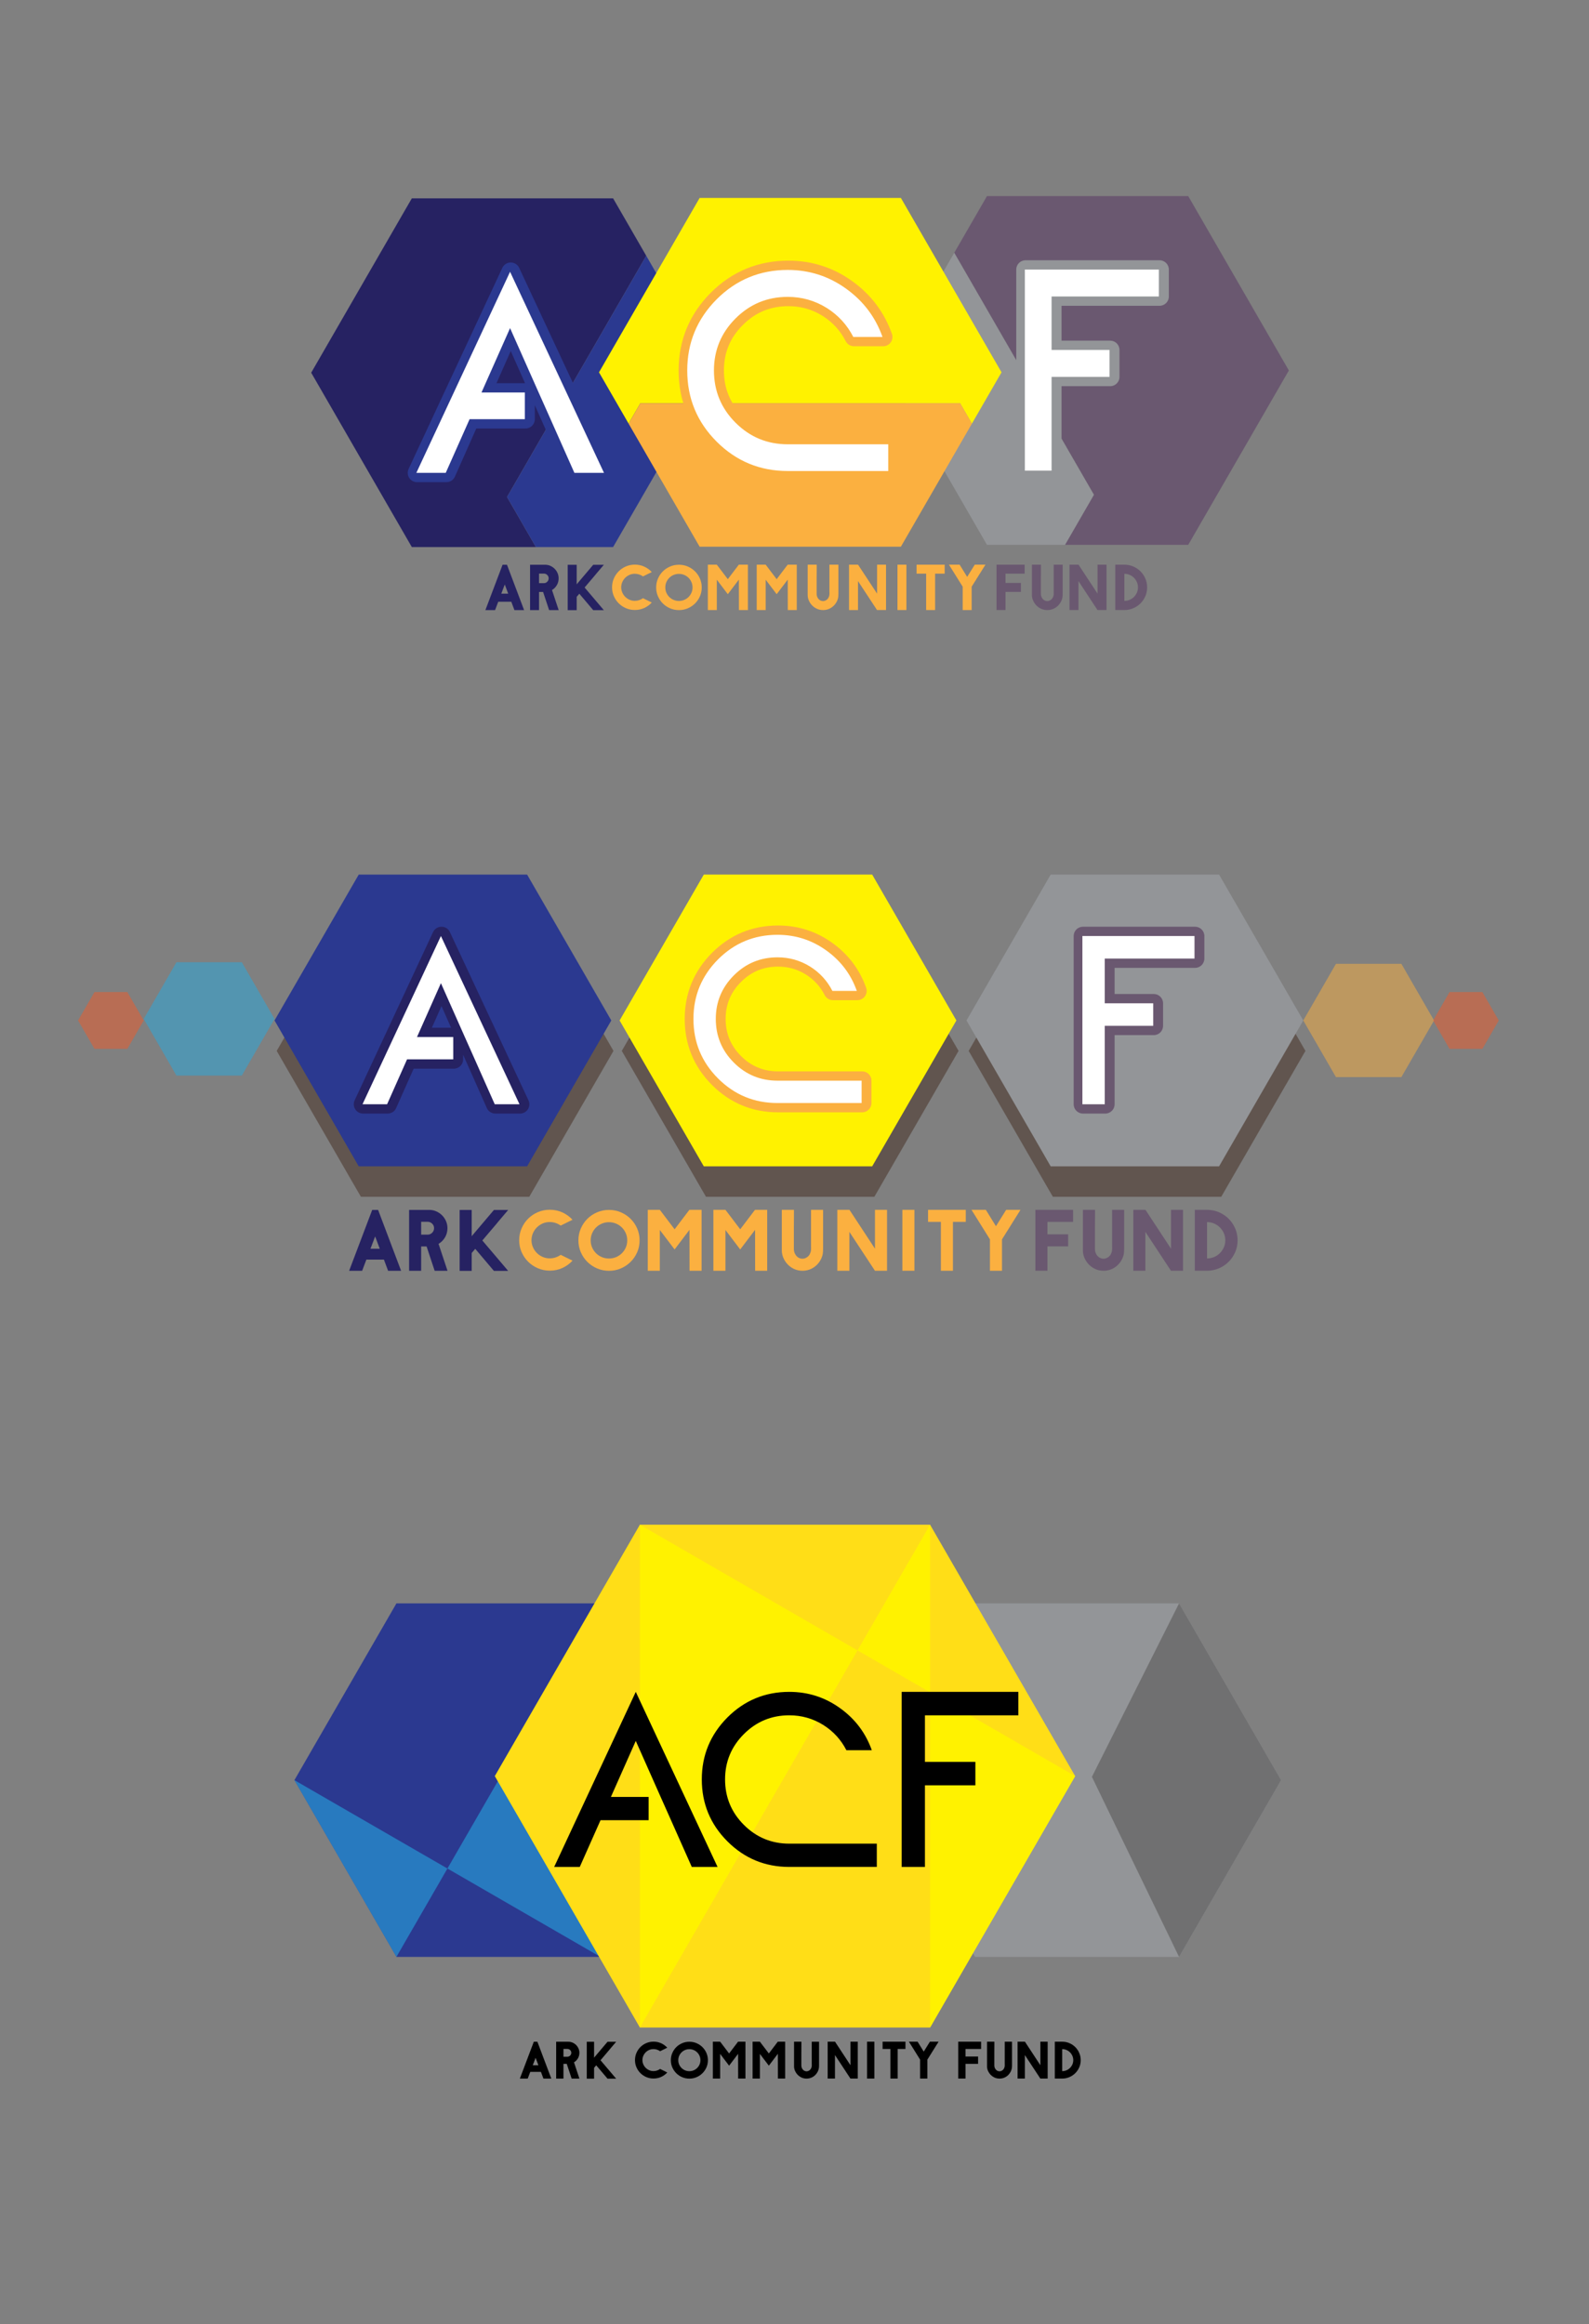 <?xml version="1.0" encoding="utf-8"?>
<!-- Generator: Adobe Illustrator 15.1.0, SVG Export Plug-In . SVG Version: 6.00 Build 0)  -->
<!DOCTYPE svg PUBLIC "-//W3C//DTD SVG 1.1//EN" "http://www.w3.org/Graphics/SVG/1.1/DTD/svg11.dtd">
<svg version="1.1" id="Layer_1" xmlns="http://www.w3.org/2000/svg" xmlns:xlink="http://www.w3.org/1999/xlink" x="0px" y="0px"
	 width="683.965px" height="1000px" viewBox="0 0 683.965 1000" enable-background="new 0 0 683.965 1000" xml:space="preserve">
<rect x="0" y="0" width="683.965" height="1000" fill="#808080" stroke="none"/>
<polygon fill="#2B3990" points="272.925,714.953 258.457,689.895 170.638,689.895 126.727,765.949 170.638,842.002 224.787,842.002 
	258.457,842.002 302.367,765.949 "/>
<polyline opacity="0.58" fill="#27AAE1" enable-background="new    " points="170.638,842.002 126.727,765.949 258.457,842.002 
	258.457,689.895 "/>
<polygon fill="#939598" points="521.979,714.953 507.51,689.895 419.692,689.895 375.782,765.949 419.692,842.002 473.842,842.002 
	507.51,842.002 551.422,765.949 "/>
<polygon fill="#FFDE17" points="400.338,656.041 275.432,656.041 212.978,764.215 231.361,796.055 275.432,872.389 400.338,872.389 
	444.409,796.059 462.793,764.215 "/>
<polygon opacity="0.8" fill="#594A42" enable-background="new    " points="239.762,410.088 227.822,389.407 155.344,389.407 
	119.104,452.175 155.344,514.943 200.034,514.943 227.822,514.943 264.062,452.175 "/>
<polygon opacity="0.8" fill="#594A42" enable-background="new    " points="376.356,389.407 303.879,389.407 267.64,452.175 
	278.307,470.65 303.879,514.943 376.356,514.943 401.928,470.653 412.596,452.175 "/>
<polygon opacity="0.8" fill="#594A42" enable-background="new    " points="525.668,389.407 453.19,389.407 441.405,409.82 
	416.952,452.175 453.19,514.943 481.29,514.943 525.668,514.943 561.909,452.175 "/>
<polygon fill="#2B3990" points="238.827,396.992 226.886,376.311 154.409,376.311 118.169,439.078 154.409,501.848 199.098,501.848 
	226.886,501.848 263.125,439.078 "/>
<g>
	<g>
		<path fill="#262262" d="M213.198,479.138c-1.581,0-3.013-0.932-3.655-2.376l-8.585-19.317l-1.607-3.602v1.978c0,2.209-1.791,4-4,4
			h-17.3l-7.531,16.942c-0.642,1.444-2.075,2.376-3.655,2.376H156.28c-1.367,0-2.639-0.697-3.374-1.852
			c-0.734-1.152-0.83-2.602-0.252-3.84l33.752-72.388c0.657-1.407,2.07-2.309,3.624-2.31h0.001c1.553,0,2.966,0.899,3.624,2.307
			l33.824,72.389c0.579,1.237,0.485,2.688-0.25,3.841s-2.007,1.853-3.375,1.853L213.198,479.138L213.198,479.138z M194.166,442.197
			l-4.134-9.312l-4.135,9.312H194.166z"/>
	</g>
</g>
<polygon fill="#FFFFFF" points="189.787,402.75 156.036,475.136 166.619,475.136 175.206,455.819 195.105,455.819 195.105,446.196 
	179.499,446.196 189.787,423.03 200.075,446.196 204.368,455.819 212.953,475.136 223.611,475.136 "/>
<polygon fill="#FFF200" points="375.42,376.311 302.943,376.311 266.705,439.078 277.371,457.554 302.943,501.848 375.42,501.848 
	400.993,457.556 411.661,439.078 "/>
<g>
	<g>
		<g>
			<path fill="#FBB040" d="M334.921,478.605c-11.071,0-20.639-3.955-28.438-11.756c-7.8-7.801-11.755-17.368-11.755-28.438
				c0-11.015,3.952-20.579,11.746-28.428c7.813-7.812,17.379-11.767,28.449-11.767c8.62,0,16.506,2.547,23.442,7.571
				c6.803,4.9,11.668,11.37,14.449,19.223c0.434,1.226,0.244,2.583-0.506,3.645c-0.748,1.061-1.967,1.69-3.266,1.69h-10.51
				c-1.502,0-2.877-0.841-3.563-2.178c-1.904-3.726-4.563-6.628-8.121-8.875c-3.656-2.269-7.566-3.379-11.928-3.379
				c-6.307,0-11.531,2.159-15.972,6.6c-4.44,4.441-6.6,9.642-6.6,15.897c0,6.306,2.159,11.53,6.6,15.971
				c4.44,4.441,9.666,6.601,15.972,6.601h36.194c2.209,0,4,1.791,4,4v9.622c0,2.209-1.791,4-4,4H334.921L334.921,478.605z"/>
		</g>
	</g>
</g>
<g>
	<path fill="#FFFFFF" d="M370.87,464.983v9.622h-36.195c-10.017,0-18.553-3.527-25.608-10.584
		c-7.058-7.056-10.583-15.592-10.583-25.608c0-9.967,3.526-18.504,10.583-25.61c7.056-7.055,15.592-10.583,25.608-10.583
		c7.796,0,14.828,2.271,21.097,6.811c6.168,4.439,10.51,10.213,13.025,17.318h-10.51c-2.223-4.341-5.404-7.819-9.551-10.437
		c-4.291-2.664-8.98-3.997-14.063-3.997c-7.353,0-13.618,2.59-18.799,7.771c-5.181,5.182-7.771,11.424-7.771,18.727
		c0,7.352,2.59,13.618,7.771,18.799c5.182,5.182,11.447,7.772,18.799,7.772H370.87L370.87,464.983z"/>
</g>
<g>
	<path fill="#262262" d="M167.056,546.797l-1.798-4.815h-7.559l-1.83,4.815h-5.595l9.934-26.207h2.543l9.898,26.207H167.056z
		 M159.461,537.303h4.001l-1.968-5.258h-0.032L159.461,537.303z"/>
	<path fill="#262262" d="M192.602,528.455c0,1.445-0.351,2.764-1.05,3.949c-0.702,1.188-1.627,2.114-2.781,2.797l3.831,11.524v0.07
		h-5.507l-3.471-10.479h-2.343v10.479h-5.188V520.59h2.61h6.035c1.085,0,2.102,0.207,3.049,0.627c0.95,0.42,1.78,0.982,2.493,1.695
		c0.712,0.713,1.277,1.541,1.695,2.492C192.392,526.355,192.602,527.369,192.602,528.455z M181.281,531.236h2.798
		c0.748,0,1.397-0.271,1.94-0.814c0.548-0.543,0.821-1.199,0.821-1.967c0-0.766-0.273-1.418-0.821-1.951
		c-0.543-0.531-1.193-0.797-1.94-0.797h-2.798V531.236z"/>
	<path fill="#262262" d="M207.615,533.744l11.117,13.086h-6.136l-8.035-9.492l-1.522,1.795v7.697h-5.188v-26.209h5.188v11.293
		l1.015-1.223l8.542-10.07h6.136l-4.608,5.428h0.033L207.615,533.744z"/>
	<path fill="#6A5870" d="M450.854,525.742v5.354h8.914v5.189h-8.914v10.475h-5.186v-26.203h5.186h11.053v5.185H450.854z"/>
	<path fill="#6A5870" d="M483.786,520.559c0.09,0,0.129,0.009,0.115,0.033c-0.01,0.021-0.014,0.08-0.014,0.168v0.918v3.457v9.052
		v3.086c0,0.471-0.021,0.942-0.053,1.405c-0.033,0.461-0.105,0.933-0.219,1.406c-0.271,1.016-0.705,1.961-1.305,2.828
		c-0.6,0.871-1.32,1.613-2.18,2.225c-0.857,0.636-1.811,1.086-2.863,1.355c-1.045,0.27-2.109,0.352-3.195,0.238
		c-1.082-0.115-2.09-0.414-3.029-0.9c-0.936-0.488-1.756-1.105-2.469-1.861c-0.711-0.76-1.285-1.625-1.725-2.596
		c-0.441-0.975-0.684-1.996-0.729-3.088v-1.728v-3.592v-9.022v-2.875v-0.511h0.949h4.07h0.1l0.068,0.033h0.033v0.508v2.166
		c0,0.861-0.006,1.734-0.016,2.613c-0.016,0.883-0.018,1.766-0.018,2.646v8.205v0.645c0,0.855,0.201,1.641,0.609,2.336
		c0.248,0.453,0.576,0.84,0.984,1.156c0.404,0.317,0.871,0.526,1.391,0.643c0.496,0.111,0.992,0.107,1.49-0.018
		c0.496-0.123,0.947-0.344,1.354-0.66c0.434-0.316,0.77-0.719,1.018-1.205c0.25-0.486,0.42-0.988,0.51-1.506
		c0.045-0.318,0.061-0.629,0.051-0.934c-0.012-0.306-0.016-0.615-0.016-0.933v-2.981v-5.662v-7.052L483.786,520.559L483.786,520.559
		z"/>
	<path fill="#6A5870" d="M509.221,546.762h-5.182v0.035l-11.021-16.748v16.713h-5.186v-26.203h5.186v0.033l0.035-0.033
		l10.986,16.714v-16.714h5.182V546.762z"/>
	<path fill="#6A5870" d="M519.549,520.559c1.813,0,3.52,0.343,5.121,1.031c1.605,0.693,3,1.627,4.189,2.814
		c1.18,1.188,2.123,2.578,2.813,4.174c0.689,1.592,1.033,3.291,1.033,5.102c0,1.806-0.346,3.504-1.033,5.084
		s-1.633,2.966-2.813,4.148c-1.189,1.188-2.584,2.129-4.189,2.818c-1.604,0.686-3.311,1.03-5.121,1.03h-5.254v-26.203
		L519.549,520.559L519.549,520.559z M519.549,541.473c1.086,0,2.105-0.198,3.053-0.606c0.953-0.408,1.781-0.967,2.494-1.681
		c0.713-0.713,1.275-1.532,1.691-2.475c0.416-0.938,0.627-1.949,0.627-3.031c0-1.088-0.211-2.104-0.627-3.053
		c-0.416-0.951-0.979-1.781-1.691-2.492c-0.711-0.711-1.541-1.272-2.494-1.682c-0.947-0.404-1.967-0.609-3.053-0.609V541.473z"/>
</g>
<path fill="#FBB040" d="M236.634,541.441c0.881,0,1.721-0.138,2.523-0.41c0.802-0.269,1.532-0.642,2.187-1.115l5.085,2.51
	c-1.22,1.334-2.665,2.383-4.339,3.152c-1.675,0.768-3.493,1.152-5.457,1.152c-1.809,0-3.515-0.347-5.12-1.033
	c-1.605-0.691-3.001-1.629-4.187-2.818c-1.188-1.184-2.126-2.568-2.815-4.148c-0.689-1.581-1.033-3.276-1.033-5.084
	c0-1.813,0.344-3.51,1.033-5.104c0.689-1.594,1.628-2.982,2.815-4.168c1.185-1.189,2.582-2.125,4.187-2.818
	c1.604-0.686,3.311-1.03,5.12-1.03c1.964,0,3.782,0.385,5.457,1.151c1.674,0.769,3.119,1.818,4.339,3.152l-5.085,2.51
	c-0.655-0.475-1.384-0.848-2.187-1.117c-0.802-0.272-1.643-0.408-2.523-0.408c-1.088,0-2.099,0.199-3.035,0.607
	c-0.94,0.408-1.763,0.965-2.474,1.662c-0.713,0.701-1.277,1.52-1.698,2.461c-0.417,0.938-0.636,1.936-0.659,2.996v0.035v0.135
	c0.022,1.063,0.242,2.061,0.659,3c0.42,0.94,0.985,1.76,1.698,2.457c0.711,0.701,1.534,1.254,2.474,1.662
	C234.535,541.24,235.545,541.441,236.634,541.441z"/>
<path fill="#FBB040" d="M262.121,520.592c1.83,0,3.542,0.344,5.135,1.033c1.595,0.691,2.988,1.627,4.187,2.814
	c1.199,1.187,2.142,2.577,2.83,4.172c0.689,1.59,1.033,3.291,1.033,5.1s-0.344,3.504-1.033,5.084
	c-0.688,1.584-1.631,2.969-2.83,4.156c-1.199,1.184-2.592,2.121-4.187,2.811c-1.593,0.693-3.305,1.035-5.135,1.035
	c-1.812,0-3.517-0.342-5.12-1.035c-1.605-0.688-3.001-1.627-4.188-2.811c-1.186-1.188-2.124-2.572-2.813-4.156
	c-0.688-1.58-1.035-3.275-1.035-5.084s0.346-3.51,1.035-5.1c0.688-1.595,1.626-2.984,2.813-4.172
	c1.187-1.188,2.583-2.123,4.188-2.814C258.604,520.936,260.309,520.592,262.121,520.592z M262.121,541.512
	c1.083,0,2.104-0.207,3.068-0.612c0.958-0.406,1.794-0.966,2.506-1.679c0.713-0.713,1.273-1.537,1.679-2.475
	c0.406-0.939,0.61-1.951,0.61-3.035s-0.204-2.102-0.61-3.053c-0.406-0.945-0.966-1.777-1.679-2.49
	c-0.712-0.711-1.547-1.268-2.506-1.676c-0.964-0.408-1.985-0.613-3.068-0.613c-1.087,0-2.11,0.205-3.069,0.613
	c-0.962,0.408-1.798,0.965-2.51,1.676c-0.709,0.713-1.271,1.545-1.677,2.49c-0.408,0.951-0.61,1.969-0.61,3.053
	s0.203,2.096,0.61,3.035c0.406,0.938,0.968,1.762,1.677,2.475c0.712,0.713,1.548,1.271,2.51,1.679
	C260.011,541.305,261.034,541.512,262.121,541.512z"/>
<path fill="#FBB040" d="M301.987,520.561v26.205h-5.188l-0.027-17.598l-6.399,8.441l-6.355-8.373v17.528h-5.187V520.56h5.187
	l6.355,8.371l6.36-8.371l0.065,0.031v-0.031L301.987,520.561L301.987,520.561z"/>
<path fill="#FBB040" d="M330.227,520.561v26.205h-5.188l-0.027-17.598l-6.398,8.441l-6.354-8.373v17.528h-5.188V520.56h5.188
	l6.354,8.371l6.356-8.371l0.069,0.031v-0.031L330.227,520.561L330.227,520.561z"/>
<path fill="#FBB040" d="M354.194,520.561c0.086,0,0.129,0.011,0.117,0.031c-0.01,0.021-0.018,0.08-0.018,0.168v0.918v3.457v9.051
	v3.087c0,0.475-0.018,0.942-0.053,1.409c-0.031,0.461-0.105,0.929-0.215,1.404c-0.275,1.014-0.709,1.961-1.309,2.83
	c-0.596,0.867-1.324,1.611-2.18,2.221c-0.859,0.636-1.811,1.086-2.859,1.355c-1.049,0.272-2.113,0.352-3.195,0.238
	c-1.084-0.115-2.095-0.412-3.03-0.898c-0.938-0.486-1.759-1.107-2.472-1.863c-0.708-0.76-1.285-1.625-1.725-2.596
	s-0.684-1.996-0.729-3.086v-1.729v-3.592v-9.02v-2.879v-0.509h0.952h4.063h0.104l0.068,0.031h0.032v0.512v2.166
	c0,0.859-0.006,1.73-0.018,2.609c-0.012,0.883-0.016,1.766-0.016,2.646v8.204v0.646c0,0.859,0.2,1.641,0.61,2.34
	c0.247,0.451,0.575,0.836,0.979,1.152c0.406,0.317,0.871,0.531,1.395,0.646c0.498,0.109,0.99,0.104,1.49-0.021
	c0.498-0.119,0.949-0.344,1.357-0.66c0.426-0.314,0.766-0.715,1.016-1.201c0.246-0.485,0.414-0.987,0.508-1.51
	c0.045-0.318,0.063-0.629,0.053-0.935c-0.014-0.301-0.021-0.612-0.021-0.93v-2.983v-5.662v-7.05h5.092V520.561z"/>
<path fill="#FBB040" d="M381.813,546.766h-5.186v0.031l-11.018-16.746v16.715h-5.186v-26.205h5.186v0.031l0.033-0.031l10.982,16.712
	v-16.712h5.186v26.205H381.813z"/>
<path fill="#FBB040" d="M388.417,546.766v-26.205h5.186v26.205H388.417z"/>
<path fill="#FBB040" d="M415.708,525.744h-5.525v21.021h-5.186v-21.021h-5.527v-5.185h16.238V525.744z"/>
<path fill="#FBB040" d="M431.293,533.271v13.493h-5.186v-13.493l-7.938-12.712h6.176l4.352,7.05l4.391-7.05h6.17L431.293,533.271z"
	/>
<polygon fill="#939598" points="524.733,376.311 452.254,376.311 440.469,396.723 416.016,439.078 452.254,501.846 480.354,501.846 
	524.733,501.846 560.973,439.078 "/>
<g>
	<g>
		<path fill="#6A5870" d="M466.147,479.138c-2.211,0-4-1.791-4-4V402.75c0-2.209,1.789-4,4-4h48.258c2.209,0,4,1.791,4,4v9.696
			c0,2.209-1.791,4-4,4h-34.637v11.245h16.861c2.209,0,4,1.791,4,4v9.695c0,2.209-1.791,4-4,4h-16.861v29.751c0,2.209-1.791,4-4,4
			H466.147L466.147,479.138z"/>
	</g>
</g>
<g>
	<path fill="#FFFFFF" d="M514.159,402.75v9.696h-38.637v19.244h20.863v9.695h-20.863v33.75h-9.621V402.75H514.159z"/>
</g>
<polygon opacity="0.5" fill="#27AAE1" enable-background="new    " points="104.093,414.031 75.94,414.031 71.362,421.96 
	61.864,438.413 75.94,462.793 86.854,462.793 104.093,462.793 118.169,438.413 "/>
<polygon fill="#6A5870" points="554.774,159.405 511.458,84.379 424.827,84.379 410.741,108.778 470.85,212.89 458.415,234.431 
	511.458,234.431 "/>
<polygon fill="#939598" points="410.741,108.778 381.51,159.405 424.827,234.431 458.415,234.431 470.85,212.89 "/>
<g>
	<g>
		<path fill="#939598" d="M441.43,206.505c-2.209,0-4-1.791-4-4v-86.522c0-2.209,1.791-4,4-4h57.684c2.209,0,4,1.791,4,4v11.59
			c0,2.209-1.791,4-4,4H456.93v15.001h20.938c2.209,0,4,1.791,4,4v11.59c0,2.209-1.791,4-4,4H456.93v36.341c0,2.209-1.791,4-4,4
			H441.43z"/>
	</g>
</g>
<g>
	<path fill="#FFFFFF" d="M498.819,115.982v11.59h-46.18v23.002h24.936v11.588h-24.936v40.343h-11.502v-86.523H498.819z"/>
</g>
<polygon fill="#262262" points="278.17,110.057 263.898,85.337 177.267,85.337 133.949,160.364 177.267,235.39 230.684,235.39 
	218.248,213.849 "/>
<polygon fill="#2B3990" points="307.213,160.364 278.17,110.057 218.248,213.849 230.684,235.39 263.898,235.39 "/>
<g>
	<g>
		<path fill="#2B3990" d="M247.536,207.464c-1.581,0-3.013-0.931-3.655-2.375l-10.262-23.091l-3.416-7.655v6.031
			c0,2.209-1.791,4-4,4h-21.186l-9.208,20.715c-0.642,1.445-2.075,2.375-3.655,2.375h-12.65c-1.367,0-2.639-0.698-3.374-1.851
			c-0.735-1.153-0.83-2.601-0.252-3.84l40.342-86.523c0.657-1.408,2.07-2.309,3.624-2.31h0.001c1.553,0,2.966,0.899,3.624,2.307
			l40.429,86.523c0.579,1.239,0.485,2.688-0.25,3.841c-0.734,1.153-2.007,1.852-3.375,1.852L247.536,207.464L247.536,207.464z
			 M225.99,164.873l-6.144-13.835l-6.145,13.835H225.99z"/>
	</g>
</g>
<polygon fill="#FFFFFF" points="219.553,116.94 179.211,203.463 191.862,203.463 202.125,180.373 225.91,180.373 225.91,168.871 
	207.256,168.871 219.553,141.182 231.849,168.871 236.98,180.373 247.243,203.463 259.983,203.463 "/>
<polygon fill="#FFF200" points="413.274,173.511 418.342,182.287 431.094,160.202 387.776,85.176 301.145,85.176 257.831,160.202 
	270.58,182.285 275.644,173.511 "/>
<polygon fill="#FBB040" points="387.776,235.228 418.342,182.287 413.274,173.511 275.644,173.511 270.58,182.285 301.145,235.228 
	"/>
<g>
	<g>
		<g>
			<path fill="#FBB040" d="M339.367,206.667c-13.018,0-24.269-4.65-33.44-13.822c-9.171-9.171-13.821-20.421-13.821-33.438
				c0-12.953,4.647-24.201,13.812-33.429c9.184-9.182,20.435-13.832,33.45-13.832c10.136,0,19.408,2.995,27.56,8.9
				c8.004,5.762,13.725,13.37,16.994,22.606c0.434,1.224,0.246,2.583-0.504,3.643c-0.75,1.061-1.969,1.691-3.268,1.691H367.59
				c-1.502,0-2.877-0.841-3.563-2.178c-2.344-4.582-5.609-8.151-9.986-10.914c-4.502-2.794-9.311-4.16-14.674-4.16
				c-7.754,0-14.179,2.655-19.644,8.118c-5.461,5.461-8.115,11.858-8.115,19.554c0,7.755,2.654,14.18,8.116,19.642
				c5.464,5.463,11.889,8.118,19.644,8.118h43.263c2.209,0,4,1.791,4,4v11.501c0,2.209-1.791,4-4,4L339.367,206.667L339.367,206.667
				z"/>
		</g>
	</g>
</g>
<g>
	<path fill="#FFFFFF" d="M382.334,191.166v11.5h-43.261c-11.973,0-22.175-4.216-30.61-12.651c-8.434-8.433-12.65-18.636-12.65-30.61
		c0-11.913,4.216-22.118,12.65-30.61c8.436-8.433,18.638-12.65,30.61-12.65c9.318,0,17.724,2.712,25.214,8.14
		c7.373,5.307,12.564,12.208,15.572,20.701h-12.563c-2.656-5.189-6.461-9.348-11.416-12.475c-5.129-3.185-10.732-4.777-16.809-4.777
		c-8.789,0-16.277,3.096-22.471,9.289c-6.192,6.194-9.289,13.654-9.289,22.383c0,8.789,3.097,16.278,9.289,22.47
		c6.192,6.194,13.682,9.291,22.471,9.291L382.334,191.166L382.334,191.166z"/>
</g>
<g>
	<path fill="#262262" d="M221.427,262.51l-1.339-3.587h-5.629l-1.364,3.587h-4.167l7.399-19.519h1.894l7.372,19.519H221.427z
		 M215.771,255.439h2.98l-1.465-3.915h-0.025L215.771,255.439z"/>
	<path fill="#262262" d="M240.455,248.848c0,1.078-0.26,2.06-0.782,2.941c-0.523,0.885-1.211,1.578-2.071,2.085l2.854,8.584v0.052
		h-4.101l-2.586-7.804h-1.745v7.804h-3.863v-19.519h1.944h4.495c0.807,0,1.565,0.156,2.27,0.467
		c0.708,0.312,1.326,0.731,1.857,1.262c0.531,0.53,0.95,1.149,1.263,1.856C240.297,247.285,240.455,248.04,240.455,248.848z
		 M232.022,250.92h2.084c0.557,0,1.041-0.203,1.445-0.607c0.407-0.404,0.612-0.892,0.612-1.465c0-0.57-0.205-1.055-0.612-1.451
		c-0.404-0.396-0.889-0.594-1.445-0.594h-2.084V250.92z"/>
	<path fill="#262262" d="M251.636,252.788l8.28,9.747h-4.57l-5.985-7.07l-1.134,1.338v5.731h-3.865v-19.519h3.865v8.409l0.758-0.909
		l6.361-7.5h4.57l-3.433,4.041h0.024L251.636,252.788z"/>
	<path fill="#6A5870" d="M432.805,246.828v3.99h6.643v3.865h-6.643v7.802h-3.861v-19.518h3.861h8.232v3.861H432.805z"/>
	<path fill="#6A5870" d="M457.334,242.967c0.066,0,0.096,0.007,0.086,0.026c-0.008,0.015-0.012,0.06-0.012,0.125v0.683v2.576v6.741
		v2.299c0,0.352-0.016,0.703-0.037,1.047c-0.025,0.344-0.08,0.695-0.164,1.047c-0.203,0.758-0.525,1.461-0.973,2.108
		c-0.445,0.649-0.984,1.201-1.623,1.656c-0.639,0.472-1.348,0.808-2.131,1.01c-0.779,0.201-1.574,0.261-2.383,0.176
		c-0.805-0.084-1.557-0.307-2.256-0.669c-0.695-0.363-1.307-0.824-1.838-1.387c-0.529-0.565-0.957-1.21-1.285-1.934
		c-0.328-0.725-0.508-1.487-0.543-2.299v-1.286v-2.676v-6.719v-2.144v-0.379h0.707h3.033h0.074l0.051,0.026h0.023v0.377v1.615
		c0,0.639-0.004,1.29-0.012,1.946c-0.012,0.656-0.014,1.314-0.014,1.969v6.111v0.48c0,0.639,0.15,1.221,0.455,1.742
		c0.184,0.336,0.43,0.625,0.732,0.86c0.303,0.235,0.648,0.393,1.035,0.479c0.371,0.082,0.74,0.08,1.111-0.013
		c0.369-0.092,0.705-0.257,1.008-0.492c0.322-0.235,0.572-0.535,0.758-0.897c0.186-0.362,0.313-0.736,0.379-1.124
		c0.033-0.236,0.045-0.467,0.037-0.694c-0.008-0.228-0.012-0.459-0.012-0.695v-2.22v-4.217v-5.253L457.334,242.967L457.334,242.967z
		"/>
	<path fill="#6A5870" d="M476.28,262.485h-3.861v0.025l-8.207-12.474v12.449h-3.863v-19.518h3.863v0.026l0.025-0.026l8.182,12.449
		v-12.449h3.861V262.485z"/>
	<path fill="#6A5870" d="M483.969,242.967c1.352,0,2.621,0.256,3.816,0.769c1.195,0.515,2.234,1.212,3.119,2.096
		c0.881,0.884,1.584,1.92,2.096,3.107s0.771,2.454,0.771,3.8c0,1.345-0.26,2.609-0.771,3.787c-0.512,1.179-1.215,2.209-2.096,3.091
		c-0.885,0.884-1.924,1.585-3.119,2.098c-1.195,0.512-2.467,0.77-3.816,0.77h-3.91v-19.518H483.969L483.969,242.967z
		 M483.969,258.545c0.813,0,1.568-0.149,2.275-0.453c0.711-0.304,1.326-0.721,1.857-1.252c0.529-0.529,0.949-1.142,1.26-1.843
		c0.311-0.698,0.467-1.451,0.467-2.258c0-0.81-0.156-1.567-0.467-2.274c-0.311-0.706-0.729-1.326-1.26-1.856
		c-0.531-0.528-1.146-0.948-1.857-1.25c-0.707-0.303-1.463-0.454-2.275-0.454V258.545z"/>
</g>
<path fill="#FBB040" d="M273.25,258.521c0.656,0,1.282-0.102,1.878-0.303c0.598-0.202,1.142-0.479,1.63-0.833l3.789,1.869
	c-0.908,0.994-1.985,1.776-3.233,2.348c-1.246,0.573-2.6,0.86-4.063,0.86c-1.348,0-2.619-0.258-3.814-0.771
	c-1.195-0.514-2.234-1.212-3.118-2.098c-0.884-0.882-1.583-1.914-2.096-3.091c-0.513-1.179-0.77-2.441-0.77-3.786
	c0-1.349,0.257-2.615,0.77-3.803c0.514-1.186,1.212-2.221,2.096-3.104c0.884-0.885,1.923-1.583,3.118-2.097
	c1.195-0.513,2.466-0.771,3.814-0.771c1.463,0,2.817,0.287,4.063,0.858c1.248,0.573,2.325,1.355,3.233,2.349l-3.789,1.869
	c-0.488-0.354-1.032-0.631-1.63-0.833c-0.596-0.202-1.222-0.302-1.878-0.302c-0.811,0-1.563,0.148-2.261,0.452
	c-0.699,0.302-1.313,0.717-1.843,1.237c-0.529,0.523-0.951,1.133-1.264,1.832c-0.31,0.699-0.474,1.443-0.489,2.233v0.025v0.1
	c0.016,0.793,0.18,1.537,0.489,2.235c0.313,0.7,0.735,1.31,1.264,1.83c0.53,0.522,1.144,0.935,1.843,1.238
	C271.688,258.372,272.439,258.521,273.25,258.521z"/>
<path fill="#FBB040" d="M292.232,242.993c1.363,0,2.639,0.257,3.825,0.77c1.189,0.515,2.226,1.212,3.119,2.095
	c0.891,0.885,1.596,1.921,2.108,3.108c0.513,1.185,0.77,2.451,0.77,3.797c0,1.348-0.257,2.61-0.77,3.787
	c-0.512,1.181-1.217,2.21-2.108,3.096c-0.893,0.883-1.93,1.581-3.119,2.094c-1.186,0.515-2.461,0.77-3.825,0.77
	c-1.348,0-2.619-0.254-3.813-0.77c-1.196-0.514-2.236-1.211-3.121-2.094c-0.883-0.885-1.58-1.915-2.093-3.096
	c-0.514-1.177-0.771-2.439-0.771-3.787c0-1.346,0.258-2.612,0.771-3.797c0.513-1.187,1.21-2.223,2.093-3.108
	c0.885-0.883,1.924-1.581,3.121-2.095C289.613,243.25,290.884,242.993,292.232,242.993z M292.232,258.574
	c0.807,0,1.569-0.154,2.286-0.457c0.714-0.302,1.336-0.72,1.867-1.249c0.53-0.531,0.947-1.146,1.25-1.843
	c0.302-0.699,0.455-1.454,0.455-2.262c0-0.806-0.153-1.565-0.455-2.273c-0.302-0.704-0.719-1.323-1.25-1.854
	c-0.531-0.531-1.153-0.946-1.867-1.249c-0.717-0.303-1.479-0.456-2.286-0.456c-0.809,0-1.572,0.153-2.285,0.456
	c-0.716,0.303-1.338,0.718-1.87,1.249c-0.527,0.53-0.946,1.149-1.248,1.854c-0.305,0.708-0.455,1.467-0.455,2.273
	c0,0.808,0.15,1.563,0.455,2.262c0.302,0.698,0.721,1.312,1.248,1.843c0.532,0.529,1.154,0.947,1.87,1.249
	C290.661,258.419,291.423,258.574,292.232,258.574z"/>
<path fill="#FBB040" d="M321.926,242.969v19.52h-3.863l-0.02-13.107l-4.767,6.288l-4.733-6.236v13.056h-3.864V242.97h3.864
	l4.733,6.236l4.736-6.236l0.05,0.024v-0.024h3.863V242.969z"/>
<path fill="#FBB040" d="M342.959,242.969v19.52h-3.863l-0.02-13.107l-4.769,6.288l-4.73-6.236v13.056h-3.865V242.97h3.865
	l4.73,6.236l4.734-6.236l0.053,0.024v-0.024h3.864V242.969z"/>
<path fill="#FBB040" d="M360.813,242.969c0.063,0,0.096,0.008,0.088,0.024c-0.01,0.016-0.016,0.06-0.016,0.125v0.683v2.576v6.742
	v2.298c0,0.354-0.012,0.703-0.039,1.049c-0.021,0.344-0.078,0.693-0.158,1.046c-0.205,0.757-0.527,1.462-0.977,2.109
	c-0.443,0.647-0.984,1.201-1.621,1.654c-0.643,0.472-1.35,0.808-2.131,1.01c-0.781,0.203-1.576,0.261-2.381,0.177
	c-0.807-0.086-1.561-0.306-2.256-0.67c-0.699-0.362-1.311-0.825-1.842-1.388c-0.527-0.565-0.957-1.21-1.283-1.934
	c-0.328-0.723-0.51-1.487-0.543-2.296v-1.289v-2.676v-6.717v-2.146v-0.377h0.709h3.027h0.076l0.051,0.024h0.023v0.38v1.615
	c0,0.639-0.004,1.288-0.012,1.944c-0.008,0.656-0.014,1.314-0.014,1.97v6.109v0.481c0,0.64,0.15,1.22,0.455,1.743
	c0.186,0.336,0.43,0.622,0.73,0.857c0.303,0.235,0.648,0.396,1.037,0.481c0.371,0.082,0.738,0.078,1.111-0.015
	c0.369-0.09,0.707-0.257,1.012-0.492c0.316-0.233,0.568-0.532,0.754-0.896c0.186-0.362,0.311-0.737,0.379-1.125
	c0.035-0.236,0.047-0.467,0.041-0.694c-0.012-0.226-0.018-0.457-0.018-0.693v-2.222v-4.217v-5.251L360.813,242.969L360.813,242.969z
	"/>
<path fill="#FBB040" d="M381.381,262.487h-3.859v0.022l-8.207-12.472v12.45h-3.861v-19.519h3.861v0.024l0.025-0.024l8.182,12.447
	v-12.447h3.859V262.487z"/>
<path fill="#FBB040" d="M386.301,262.487v-19.519h3.861v19.519H386.301z"/>
<path fill="#FBB040" d="M406.627,246.831h-4.115v15.657h-3.861v-15.657h-4.117v-3.862h12.096v3.862H406.627z"/>
<path fill="#FBB040" d="M418.237,252.437v10.051h-3.863v-10.051l-5.91-9.468h4.598l3.242,5.251l3.271-5.251h4.596L418.237,252.437z"
	/>
<polygon opacity="0.5" fill="#FBB040" enable-background="new    " points="603.202,414.698 575.049,414.698 570.471,422.627 
	560.973,439.079 575.049,463.459 585.963,463.459 603.202,463.459 617.278,439.079 "/>
<polygon opacity="0.5" fill="#F15A29" enable-background="new    " points="638.063,426.844 623.932,426.844 621.637,430.822 
	616.87,439.078 623.932,451.313 629.411,451.313 638.063,451.313 645.125,439.078 "/>
<polygon opacity="0.5" fill="#F15A29" enable-background="new    " points="54.799,426.844 40.672,426.844 38.375,430.822 
	33.608,439.078 40.672,451.313 46.149,451.313 54.799,451.313 61.864,439.078 "/>
<g>
	<path d="M233.919,894.379l-1.088-2.918h-4.578l-1.108,2.918h-3.388l6.016-15.873h1.54l5.996,15.873H233.919z M229.319,888.629
		h2.424l-1.192-3.184h-0.019L229.319,888.629z"/>
	<path d="M249.391,883.27c0,0.875-0.212,1.675-0.636,2.394c-0.426,0.719-0.985,1.281-1.684,1.693l2.32,6.979v0.043h-3.335
		l-2.103-6.348h-1.419v6.348h-3.141v-15.873h1.581h3.655c0.657,0,1.272,0.127,1.846,0.381c0.576,0.254,1.078,0.595,1.51,1.025
		c0.431,0.432,0.772,0.936,1.026,1.51C249.264,881.998,249.391,882.611,249.391,883.27z M242.534,884.955h1.695
		c0.452,0,0.846-0.166,1.176-0.494c0.331-0.328,0.497-0.727,0.497-1.191c0-0.463-0.166-0.856-0.497-1.182
		c-0.33-0.32-0.724-0.481-1.176-0.481h-1.695V884.955z"/>
	<path d="M258.483,886.473l6.733,7.927H261.5l-4.865-5.748l-0.923,1.086v4.662h-3.143v-15.873h3.143v6.84l0.615-0.74l5.173-6.1
		h3.716l-2.791,3.287h0.019L258.483,886.473z"/>
	<path d="M415.602,881.627v3.244h5.4v3.145h-5.4v6.343h-3.141v-15.871h3.141h6.695v3.141L415.602,881.627L415.602,881.627z"/>
	<path d="M435.547,878.486c0.055,0,0.078,0.006,0.07,0.021c-0.006,0.015-0.008,0.049-0.008,0.103v0.557v2.094v5.48v1.869
		c0,0.284-0.014,0.571-0.031,0.852c-0.021,0.279-0.066,0.564-0.135,0.852c-0.164,0.617-0.426,1.188-0.789,1.714
		c-0.363,0.526-0.799,0.977-1.32,1.348c-0.52,0.385-1.096,0.658-1.732,0.82c-0.635,0.164-1.277,0.215-1.938,0.145
		c-0.654-0.067-1.266-0.25-1.834-0.545c-0.566-0.295-1.063-0.67-1.494-1.127c-0.432-0.461-0.779-0.984-1.045-1.572
		c-0.268-0.59-0.414-1.209-0.441-1.871v-1.045v-2.176v-5.465v-1.742v-0.309h0.574h2.467h0.061l0.043,0.021h0.02v0.308v1.313
		c0,0.521-0.004,1.049-0.01,1.582c-0.01,0.533-0.01,1.068-0.01,1.602v4.97v0.391c0,0.519,0.121,0.992,0.369,1.414
		c0.148,0.275,0.35,0.508,0.596,0.701c0.246,0.19,0.527,0.317,0.842,0.389c0.301,0.066,0.602,0.066,0.902-0.012
		c0.301-0.074,0.574-0.207,0.82-0.398c0.264-0.19,0.467-0.436,0.615-0.729c0.15-0.295,0.254-0.599,0.309-0.912
		c0.027-0.193,0.037-0.381,0.029-0.566c-0.006-0.184-0.008-0.373-0.008-0.563v-1.806v-3.43v-4.271h3.078V878.486z"/>
	<path d="M450.954,894.357h-3.139v0.021l-6.676-10.143v10.12h-3.141v-15.87h3.141v0.021l0.021-0.021l6.654,10.123v-10.123h3.139
		V894.357L450.954,894.357z"/>
	<path d="M457.208,878.486c1.098,0,2.131,0.209,3.102,0.625c0.975,0.42,1.818,0.985,2.537,1.705
		c0.715,0.719,1.287,1.561,1.703,2.526c0.416,0.965,0.627,1.994,0.627,3.09c0,1.095-0.211,2.123-0.627,3.08
		s-0.988,1.795-1.703,2.513c-0.719,0.719-1.563,1.291-2.537,1.707c-0.971,0.416-2.004,0.625-3.102,0.625h-3.182v-15.871H457.208
		L457.208,878.486z M457.208,891.154c0.658,0,1.275-0.121,1.848-0.367c0.578-0.248,1.08-0.586,1.514-1.021
		c0.432-0.43,0.77-0.928,1.021-1.498c0.254-0.567,0.381-1.18,0.381-1.836c0-0.657-0.127-1.274-0.381-1.848
		c-0.252-0.576-0.592-1.078-1.021-1.51c-0.434-0.431-0.936-0.771-1.514-1.019c-0.572-0.246-1.188-0.369-1.848-0.369V891.154z"/>
</g>
<path d="M281.287,891.135c0.534,0,1.043-0.082,1.528-0.246s0.929-0.391,1.325-0.678l3.081,1.521
	c-0.739,0.809-1.615,1.444-2.628,1.909c-1.013,0.466-2.115,0.697-3.305,0.697c-1.096,0-2.13-0.209-3.101-0.625
	c-0.972-0.42-1.818-0.986-2.536-1.707c-0.719-0.717-1.287-1.555-1.705-2.512c-0.417-0.959-0.626-1.986-0.626-3.08
	c0-1.098,0.209-2.125,0.626-3.092c0.417-0.965,0.985-1.805,1.705-2.523c0.718-0.721,1.564-1.287,2.536-1.705
	c0.971-0.416,2.005-0.627,3.101-0.627c1.19,0,2.291,0.232,3.305,0.699c1.014,0.465,1.89,1.1,2.628,1.908l-3.081,1.52
	c-0.396-0.287-0.839-0.514-1.325-0.676c-0.485-0.166-0.994-0.246-1.528-0.246c-0.659,0-1.271,0.119-1.838,0.367
	c-0.569,0.246-1.068,0.584-1.499,1.006c-0.432,0.424-0.774,0.92-1.029,1.49c-0.252,0.568-0.385,1.172-0.399,1.813v0.023v0.08
	c0.014,0.645,0.147,1.248,0.399,1.815c0.254,0.57,0.597,1.066,1.029,1.488c0.43,0.426,0.929,0.76,1.499,1.008
	C280.017,891.014,280.628,891.135,281.287,891.135z"/>
<path d="M296.723,878.508c1.108,0,2.145,0.209,3.11,0.625c0.966,0.42,1.81,0.986,2.536,1.705s1.297,1.562,1.714,2.527
	c0.417,0.963,0.625,1.992,0.625,3.088s-0.208,2.121-0.625,3.08s-0.988,1.797-1.714,2.516c-0.727,0.719-1.57,1.285-2.536,1.703
	c-0.965,0.418-2.002,0.627-3.11,0.627c-1.097,0-2.13-0.209-3.1-0.627c-0.973-0.418-1.818-0.984-2.538-1.703
	c-0.717-0.719-1.285-1.557-1.703-2.516s-0.626-1.984-0.626-3.08s0.209-2.125,0.626-3.088c0.417-0.967,0.985-1.81,1.703-2.527
	c0.719-0.719,1.565-1.285,2.538-1.705C294.593,878.717,295.626,878.508,296.723,878.508z M296.723,891.178
	c0.656,0,1.275-0.125,1.858-0.371c0.581-0.246,1.086-0.586,1.519-1.016c0.431-0.432,0.771-0.932,1.016-1.5
	c0.246-0.568,0.369-1.182,0.369-1.838s-0.123-1.273-0.369-1.848c-0.245-0.574-0.585-1.076-1.016-1.509
	c-0.432-0.432-0.938-0.77-1.519-1.018c-0.583-0.246-1.202-0.369-1.858-0.369c-0.658,0-1.277,0.123-1.859,0.369
	c-0.582,0.248-1.088,0.586-1.52,1.018c-0.429,0.433-0.77,0.935-1.016,1.509c-0.246,0.573-0.369,1.19-0.369,1.848
	s0.123,1.27,0.369,1.838s0.587,1.068,1.016,1.5c0.432,0.43,0.938,0.77,1.52,1.016C295.445,891.053,296.064,891.178,296.723,891.178z
	"/>
<path d="M320.867,878.488v15.871h-3.143l-0.016-10.656l-3.875,5.111l-3.85-5.07v10.615h-3.143v-15.871h3.143l3.85,5.069l3.852-5.069
	l0.04,0.02v-0.02H320.867z"/>
<path d="M337.971,878.488v15.871h-3.142l-0.016-10.656l-3.875,5.111l-3.851-5.07v10.615h-3.142v-15.871h3.142l3.851,5.069
	l3.85-5.069l0.041,0.02v-0.02H337.971z"/>
<path d="M352.487,878.488c0.053,0,0.078,0.006,0.07,0.02c-0.006,0.014-0.01,0.049-0.01,0.103v0.557v2.094v5.48v1.869
	c0,0.286-0.012,0.571-0.033,0.854c-0.02,0.279-0.063,0.563-0.129,0.853c-0.166,0.614-0.43,1.188-0.791,1.713
	c-0.361,0.524-0.803,0.977-1.32,1.346c-0.521,0.385-1.096,0.658-1.732,0.82c-0.635,0.166-1.281,0.215-1.936,0.145
	c-0.656-0.067-1.27-0.248-1.834-0.543c-0.568-0.295-1.066-0.672-1.498-1.129c-0.43-0.461-0.779-0.984-1.045-1.572
	c-0.266-0.588-0.412-1.209-0.439-1.869v-1.047v-2.176v-5.461v-1.746v-0.307h0.575h2.462h0.063l0.041,0.02h0.021v0.31v1.313
	c0,0.521-0.004,1.049-0.012,1.582c-0.006,0.533-0.01,1.068-0.01,1.603v4.969v0.391c0,0.521,0.123,0.992,0.369,1.418
	c0.15,0.271,0.35,0.504,0.596,0.697c0.244,0.191,0.527,0.32,0.844,0.391c0.301,0.066,0.6,0.064,0.902-0.014
	c0.303-0.072,0.576-0.207,0.822-0.398c0.258-0.188,0.463-0.434,0.613-0.729s0.252-0.598,0.309-0.914
	c0.027-0.193,0.039-0.381,0.031-0.566c-0.008-0.182-0.012-0.368-0.012-0.563v-1.807v-3.431v-4.27h3.082V878.488z"/>
<path d="M369.213,894.359h-3.141v0.02l-6.672-10.143v10.123h-3.143v-15.871h3.143v0.02l0.021-0.02l6.65,10.121v-10.121h3.141
	V894.359L369.213,894.359z"/>
<path d="M373.213,894.359v-15.871h3.143v15.871H373.213z"/>
<path d="M389.743,881.629h-3.348v12.73h-3.141v-12.73h-3.348v-3.141h9.836V881.629L389.743,881.629z"/>
<path d="M399.18,886.188v8.173h-3.141v-8.173l-4.805-7.698h3.738l2.637,4.27l2.658-4.27h3.736L399.18,886.188z"/>
<polyline fill="#FFF200" points="462.793,764.215 400.338,872.389 400.338,656.041 275.432,872.389 275.432,656.041 "/>
<g>
	<path d="M438.338,727.965v10.092h-40.207v20.025h21.709v10.09h-21.709v35.123h-10.014v-75.33H438.338z"/>
</g>
<polygon points="273.66,727.965 238.538,803.295 249.552,803.295 258.486,783.191 279.195,783.191 279.195,773.178 262.955,773.178 
	273.66,749.07 284.366,773.178 288.833,783.191 297.768,803.295 308.86,803.295 "/>
<g>
	<path d="M377.411,793.281v10.012h-37.666c-10.424,0-19.308-3.67-26.649-11.014c-7.342-7.342-11.014-16.226-11.014-26.65
		c0-10.371,3.672-19.256,11.014-26.65c7.344-7.342,16.227-11.014,26.649-11.014c8.113,0,15.431,2.361,21.953,7.088
		c6.418,4.619,10.938,10.627,13.557,18.023h-10.936c-2.313-4.521-5.625-8.139-9.939-10.861c-4.465-2.772-9.344-4.16-14.634-4.16
		c-7.651,0-14.171,2.695-19.563,8.088c-5.393,5.394-8.088,11.888-8.088,19.486c0,7.652,2.695,14.172,8.088,19.564
		s11.911,8.088,19.563,8.088H377.411L377.411,793.281z"/>
</g>
<polyline fill="#707071" points="507.51,842.002 469.999,764.533 507.51,689.895 551.422,765.949 "/>
</svg>
